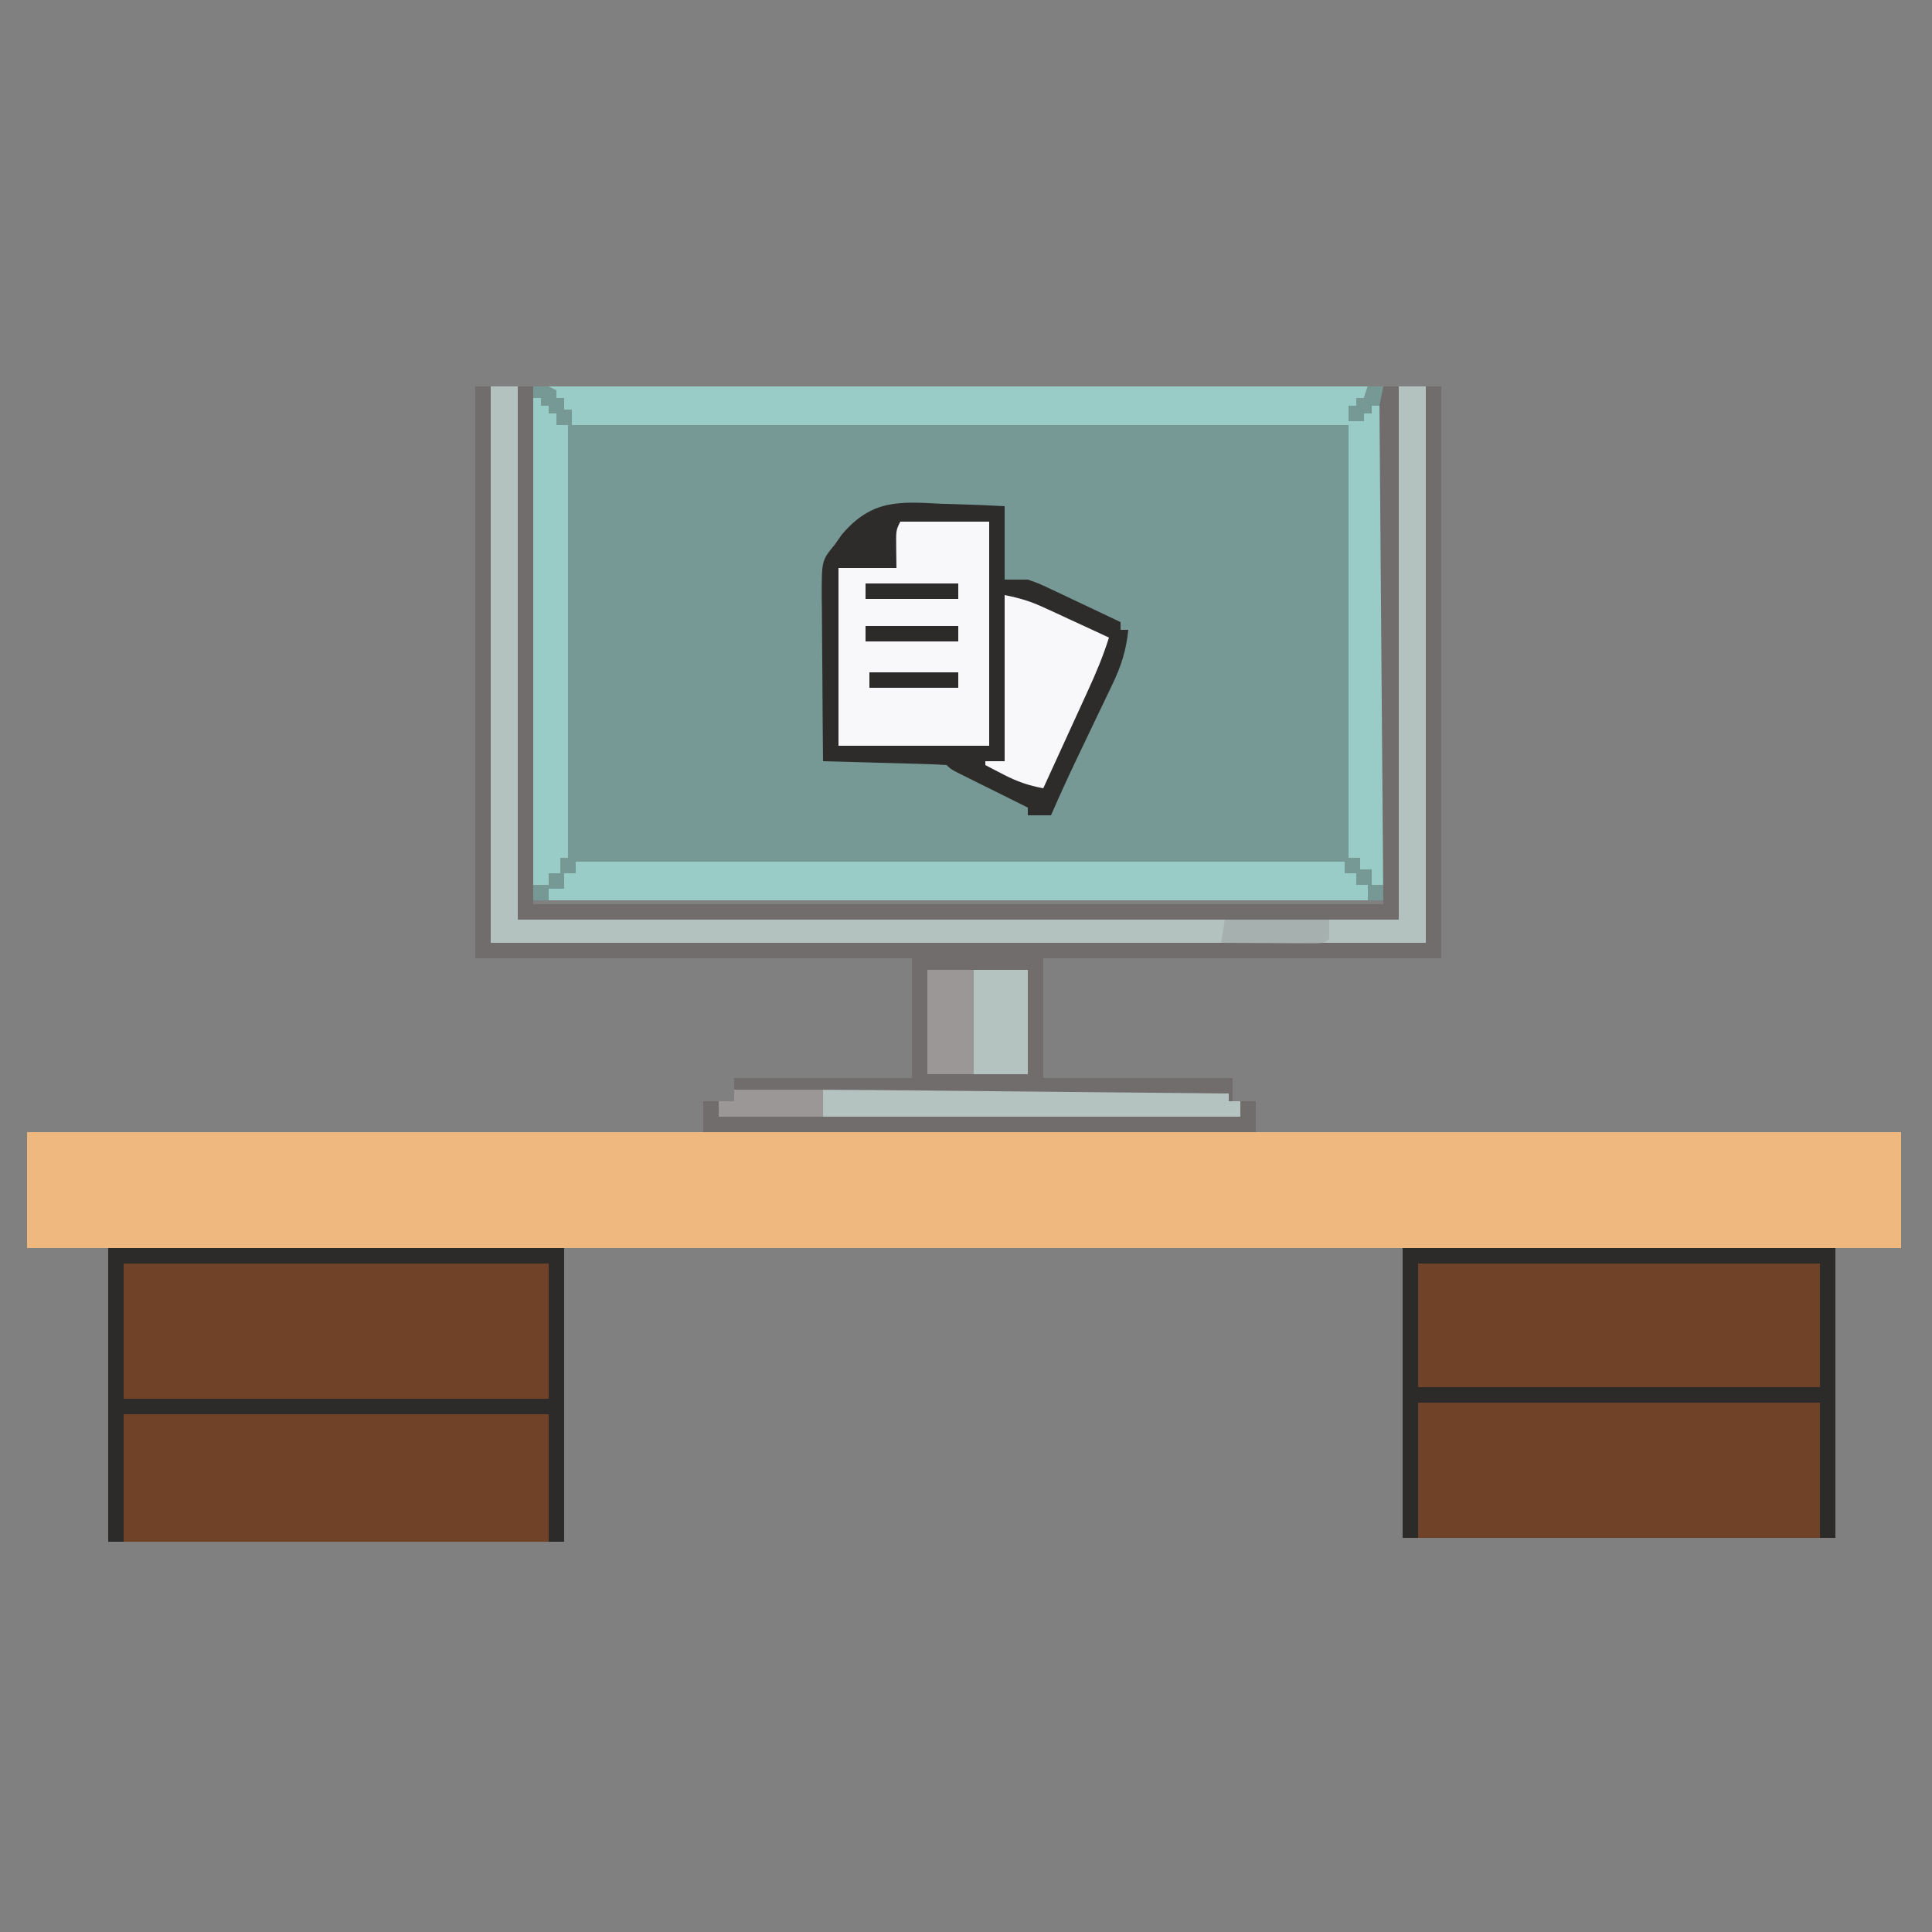 <?xml version="1.0" encoding="UTF-8"?>
<svg version="1.1" xmlns="http://www.w3.org/2000/svg" width="500" height="500">
<rect width="100%" height="100%" fill="#808080" stroke="none"/>
<path d="M0 0 C82.5 0 165 0 250 0 C250 48.84 250 97.68 250 148 C216.01 148 182.02 148 147 148 C147 158.23 147 168.46 147 179 C163.17 179 179.34 179 196 179 C196 180.98 196 182.96 196 185 C197.98 185 199.96 185 202 185 C202 187.64 202 190.28 202 193 C257.11 193 312.22 193 369 193 C369 202.9 369 212.8 369 223 C363.39 223 357.78 223 352 223 C352 247.75 352 272.5 352 298 C315.04 298 278.08 298 240 298 C240 273.25 240 248.5 240 223 C168.39 223 96.78 223 23 223 C23 248.08 23 273.16 23 299 C-15.94 299 -54.88 299 -95 299 C-95 273.92 -95 248.84 -95 223 C-101.93 223 -108.86 223 -116 223 C-116 213.1 -116 203.2 -116 193 C-58.25 193 -0.5 193 59 193 C59 190.36 59 187.72 59 185 C61.64 185 64.28 185 67 185 C67 183.02 67 181.04 67 179 C82.18 179 97.36 179 113 179 C113 168.77 113 158.54 113 148 C75.71 148 38.42 148 0 148 C0 99.16 0 50.32 0 0 Z M15 133 C15 133.33 15 133.66 15 134 C87.6 134 160.2 134 235 134 C235 133.67 235 133.34 235 133 C162.4 133 89.8 133 15 133 Z " fill="#779995" transform="translate(123,100)"/>
<path d="M0 0 C160.05 0 320.1 0 485 0 C485 9.9 485 19.8 485 30 C479.39 30 473.78 30 468 30 C468 54.75 468 79.5 468 105 C431.04 105 394.08 105 356 105 C356 80.25 356 55.5 356 30 C284.39 30 212.78 30 139 30 C139 55.08 139 80.16 139 106 C100.06 106 61.12 106 21 106 C21 80.92 21 55.84 21 30 C14.07 30 7.14 30 0 30 C0 20.1 0 10.2 0 0 Z " fill="#EFB87F" transform="translate(7,293)"/>
<path d="M0 0 C38.94 0 77.88 0 118 0 C118 25.08 118 50.16 118 76 C79.06 76 40.12 76 0 76 C0 50.92 0 25.84 0 0 Z " fill="#704227" transform="translate(28,323)"/>
<path d="M0 0 C36.96 0 73.92 0 112 0 C112 24.75 112 49.5 112 75 C75.04 75 38.08 75 0 75 C0 50.25 0 25.5 0 0 Z " fill="#704227" transform="translate(363,323)"/>
<path d="M0 0 C1.32 0 2.64 0 4 0 C4 47.52 4 95.04 4 144 C83.86 144 163.72 144 246 144 C246 96.48 246 48.96 246 0 C247.32 0 248.64 0 250 0 C250 48.84 250 97.68 250 148 C216.01 148 182.02 148 147 148 C147 158.23 147 168.46 147 179 C163.17 179 179.34 179 196 179 C196 180.98 196 182.96 196 185 C197.98 185 199.96 185 202 185 C202 187.64 202 190.28 202 193 C154.81 193 107.62 193 59 193 C59 190.36 59 187.72 59 185 C61.64 185 64.28 185 67 185 C67 183.02 67 181.04 67 179 C82.18 179 97.36 179 113 179 C113 168.77 113 158.54 113 148 C75.71 148 38.42 148 0 148 C0 99.16 0 50.32 0 0 Z " fill="#726D6D" transform="translate(123,100)"/>
<path d="M0 0 C1.592 0.05 3.185 0.096 4.777 0.137 C8.65 0.237 12.501 0.433 16.375 0.625 C16.375 6.895 16.375 13.165 16.375 19.625 C18.355 19.625 20.335 19.625 22.375 19.625 C25.259 20.635 25.259 20.635 28.211 22.031 C29.806 22.776 29.806 22.776 31.434 23.535 C32.528 24.06 33.622 24.584 34.75 25.125 C35.868 25.65 36.985 26.174 38.137 26.715 C40.888 28.008 43.633 29.312 46.375 30.625 C46.375 31.285 46.375 31.945 46.375 32.625 C47.035 32.625 47.695 32.625 48.375 32.625 C47.855 37.938 46.485 42.184 44.137 46.992 C43.815 47.671 43.493 48.35 43.161 49.05 C42.137 51.204 41.1 53.352 40.062 55.5 C39.377 56.933 38.693 58.367 38.01 59.801 C37.02 61.878 36.03 63.954 35.036 66.029 C32.726 70.857 30.511 75.717 28.375 80.625 C26.395 80.625 24.415 80.625 22.375 80.625 C22.375 79.965 22.375 79.305 22.375 78.625 C21.774 78.327 21.174 78.03 20.555 77.723 C17.848 76.38 15.143 75.034 12.438 73.688 C11.492 73.219 10.546 72.75 9.572 72.268 C8.224 71.596 8.224 71.596 6.848 70.91 C5.599 70.29 5.599 70.29 4.324 69.656 C2.375 68.625 2.375 68.625 1.375 67.625 C-0.998 67.465 -3.346 67.366 -5.723 67.309 C-6.432 67.288 -7.14 67.267 -7.871 67.246 C-10.143 67.18 -12.415 67.121 -14.688 67.062 C-16.225 67.019 -17.762 66.976 -19.299 66.932 C-23.074 66.824 -26.849 66.723 -30.625 66.625 C-30.701 59.453 -30.754 52.282 -30.79 45.11 C-30.805 42.671 -30.825 40.231 -30.851 37.792 C-30.888 34.284 -30.905 30.777 -30.918 27.27 C-30.933 26.18 -30.949 25.09 -30.965 23.967 C-30.967 14.669 -30.967 14.669 -27.625 10.625 C-27.011 9.749 -26.397 8.873 -25.764 7.971 C-18.066 -1.092 -11.026 -0.609 0 0 Z " fill="#2D2C2B" transform="translate(243.625,130.375)"/>
<path d="M0 0 C34.32 0 68.64 0 104 0 C104 11.55 104 23.1 104 35 C69.68 35 35.36 35 0 35 C0 23.45 0 11.9 0 0 Z " fill="#704227" transform="translate(367,363)"/>
<path d="M0 0 C36.3 0 72.6 0 110 0 C110 10.89 110 21.78 110 33 C73.7 33 37.4 33 0 33 C0 22.11 0 11.22 0 0 Z " fill="#704227" transform="translate(32,366)"/>
<path d="M0 0 C2.31 0 4.62 0 7 0 C7 45.54 7 91.08 7 138 C82.24 138 157.48 138 235 138 C235 92.46 235 46.92 235 0 C237.31 0 239.62 0 242 0 C242 47.52 242 95.04 242 144 C162.14 144 82.28 144 0 144 C0 96.48 0 48.96 0 0 Z " fill="#B3C1BF" transform="translate(127,100)"/>
<path d="M0 0 C69.96 0 139.92 0 212 0 C211.67 0.99 211.34 1.98 211 3 C210.34 3 209.68 3 209 3 C209 3.66 209 4.32 209 5 C208.34 5 207.68 5 207 5 C207 6.32 207 7.64 207 9 C208.32 9 209.64 9 211 9 C211 8.34 211 7.68 211 7 C211.66 7 212.32 7 213 7 C213 6.34 213 5.68 213 5 C213.66 5 214.32 5 215 5 C215.33 4.34 215.66 3.68 216 3 C216 44.58 216 86.16 216 129 C215.01 129 214.02 129 213 129 C213 127.68 213 126.36 213 125 C212.01 125 211.02 125 210 125 C210 124.01 210 123.02 210 122 C209.01 122 208.02 122 207 122 C207 85.04 207 48.08 207 10 C140.67 10 74.34 10 6 10 C6 8.68 6 7.36 6 6 C5.34 6 4.68 6 4 6 C4 5.01 4 4.02 4 3 C3.34 3 2.68 3 2 3 C2 2.34 2 1.68 2 1 C1.34 0.67 0.68 0.34 0 0 Z " fill="#99CCC6" transform="translate(142,100)"/>
<path d="M0 0 C7.59 0 15.18 0 23 0 C23 19.14 23 38.28 23 58 C10.13 58 -2.74 58 -16 58 C-16 42.82 -16 27.64 -16 12 C-11.05 12 -6.1 12 -1 12 C-1.021 10.391 -1.041 8.783 -1.062 7.125 C-1.125 2.25 -1.125 2.25 0 0 Z " fill="#F8F7FA" transform="translate(233,135)"/>
<path d="M0 0 C65.67 0 131.34 0 199 0 C199 0.99 199 1.98 199 3 C199.99 3 200.98 3 202 3 C202 3.99 202 4.98 202 6 C202.99 6 203.98 6 205 6 C205 7.32 205 8.64 205 10 C135.04 10 65.08 10 -7 10 C-7 9.01 -7 8.02 -7 7 C-5.68 7 -4.36 7 -3 7 C-3 5.68 -3 4.36 -3 3 C-2.01 3 -1.02 3 0 3 C0 2.01 0 1.02 0 0 Z " fill="#99CCC6" transform="translate(149,223)"/>
<path d="M0 0 C1.32 0 2.64 0 4 0 C4 44.22 4 88.44 4 134 C76.6 134 149.2 134 224 134 C223.67 91.43 223.34 48.86 223 5 C222.34 5 221.68 5 221 5 C221 5.66 221 6.32 221 7 C220.34 7 219.68 7 219 7 C219 7.66 219 8.32 219 9 C217.68 9 216.36 9 215 9 C215 7.68 215 6.36 215 5 C215.66 5 216.32 5 217 5 C217 4.34 217 3.68 217 3 C217.66 3 218.32 3 219 3 C219.33 2.01 219.66 1.02 220 0 C222.64 0 225.28 0 228 0 C228 45.54 228 91.08 228 138 C152.76 138 77.52 138 0 138 C0 92.46 0 46.92 0 0 Z " fill="#726D6D" transform="translate(134,100)"/>
<path d="M0 0 C38.94 0 77.88 0 118 0 C118 25.08 118 50.16 118 76 C116.68 76 115.36 76 114 76 C114 65.11 114 54.22 114 43 C77.7 43 41.4 43 4 43 C4 53.89 4 64.78 4 76 C2.68 76 1.36 76 0 76 C0 50.92 0 25.84 0 0 Z M4 4 C4 15.55 4 27.1 4 39 C40.3 39 76.6 39 114 39 C114 27.45 114 15.9 114 4 C77.7 4 41.4 4 4 4 Z " fill="#2C2B2A" transform="translate(28,323)"/>
<path d="M0 0 C36.96 0 73.92 0 112 0 C112 24.75 112 49.5 112 75 C110.68 75 109.36 75 108 75 C108 63.45 108 51.9 108 40 C73.68 40 39.36 40 4 40 C4 51.55 4 63.1 4 75 C2.68 75 1.36 75 0 75 C0 50.25 0 25.5 0 0 Z M4 4 C4 14.56 4 25.12 4 36 C38.32 36 72.64 36 108 36 C108 25.44 108 14.88 108 4 C73.68 4 39.36 4 4 4 Z " fill="#2C2B2A" transform="translate(363,323)"/>
<path d="M0 0 C16.073 -0.033 32.143 0.057 48.215 0.219 C50.536 0.241 52.857 0.264 55.179 0.286 C61.204 0.344 67.228 0.404 73.253 0.464 C79.435 0.525 85.617 0.585 91.799 0.645 C103.866 0.762 115.933 0.88 128 1 C128 1.66 128 2.32 128 3 C130.31 3 132.62 3 135 3 C135 5.64 135 8.28 135 11 C87.81 11 40.62 11 -8 11 C-8 8.36 -8 5.72 -8 3 C-5.36 3 -2.72 3 0 3 C0 2.01 0 1.02 0 0 Z " fill="#B4C2C0" transform="translate(190,282)"/>
<path d="M0 0 C0.66 0 1.32 0 2 0 C2 0.66 2 1.32 2 2 C2.66 2 3.32 2 4 2 C4 2.66 4 3.32 4 4 C4.66 4 5.32 4 6 4 C6 4.99 6 5.98 6 7 C6.99 7 7.98 7 9 7 C9 43.96 9 80.92 9 119 C8.34 119 7.68 119 7 119 C7 120.32 7 121.64 7 123 C6.01 123 5.02 123 4 123 C4 123.99 4 124.98 4 126 C2.68 126 1.36 126 0 126 C0 84.42 0 42.84 0 0 Z " fill="#99CCC6" transform="translate(138,103)"/>
<path d="M0 0 C4.003 0.801 6.688 1.616 10.301 3.285 C11.277 3.733 12.254 4.181 13.26 4.643 C14.267 5.111 15.275 5.58 16.312 6.062 C17.339 6.535 18.366 7.007 19.424 7.494 C21.951 8.658 24.477 9.827 27 11 C25.509 15.787 23.614 20.26 21.523 24.805 C21.193 25.529 20.863 26.253 20.523 26.999 C19.477 29.292 18.426 31.584 17.375 33.875 C16.661 35.437 15.948 37 15.234 38.562 C13.493 42.376 11.747 46.189 10 50 C6.158 49.299 3.162 48.244 -0.312 46.438 C-1.196 45.982 -2.079 45.527 -2.988 45.059 C-3.984 44.535 -3.984 44.535 -5 44 C-5 43.67 -5 43.34 -5 43 C-3.35 43 -1.7 43 0 43 C0 28.81 0 14.62 0 0 Z " fill="#F8F7FA" transform="translate(260,154)"/>
<path d="M0 0 C8.58 0 17.16 0 26 0 C26 8.91 26 17.82 26 27 C17.42 27 8.84 27 0 27 C0 18.09 0 9.18 0 0 Z " fill="#B4C2C0" transform="translate(240,251)"/>
<path d="M0 0 C1.32 0 2.64 0 4 0 C4 1.32 4 2.64 4 4 C48.55 4 93.1 4 139 4 C139 2.68 139 1.36 139 0 C140.32 0 141.64 0 143 0 C143 2.64 143 5.28 143 8 C95.81 8 48.62 8 0 8 C0 5.36 0 2.72 0 0 Z " fill="#726D6D" transform="translate(182,285)"/>
<path d="M0 0 C3.96 0 7.92 0 12 0 C12 8.91 12 17.82 12 27 C8.04 27 4.08 27 0 27 C0 18.09 0 9.18 0 0 Z " fill="#9B9797" transform="translate(240,251)"/>
<path d="M0 0 C7.59 0 15.18 0 23 0 C23 2.31 23 4.62 23 7 C14.09 7 5.18 7 -4 7 C-4 5.68 -4 4.36 -4 3 C-2.68 3 -1.36 3 0 3 C0 2.01 0 1.02 0 0 Z " fill="#9B9797" transform="translate(190,282)"/>
<path d="M0 0 C8.91 0 17.82 0 27 0 C27 1.65 27 3.3 27 5 C26 6 26 6 23.408 6.114 C22.282 6.108 21.156 6.103 19.996 6.098 C18.781 6.094 17.566 6.091 16.314 6.088 C15.035 6.08 13.756 6.071 12.438 6.062 C11.154 6.058 9.871 6.053 8.549 6.049 C5.366 6.037 2.183 6.021 -1 6 C-0.67 4.02 -0.34 2.04 0 0 Z " fill="#A6B1AF" transform="translate(317,238)"/>
<path d="M0 0 C7.92 0 15.84 0 24 0 C24 1.32 24 2.64 24 4 C16.08 4 8.16 4 0 4 C0 2.68 0 1.36 0 0 Z " fill="#2C2B2A" transform="translate(224,162)"/>
<path d="M0 0 C7.92 0 15.84 0 24 0 C24 1.32 24 2.64 24 4 C16.08 4 8.16 4 0 4 C0 2.68 0 1.36 0 0 Z " fill="#2C2B2A" transform="translate(224,151)"/>
<path d="M0 0 C7.59 0 15.18 0 23 0 C23 1.32 23 2.64 23 4 C15.41 4 7.82 4 0 4 C0 2.68 0 1.36 0 0 Z " fill="#2C2B2A" transform="translate(225,174)"/>
<path d="M0 0 C1.32 0 2.64 0 4 0 C3.67 1.65 3.34 3.3 3 5 C2.34 5 1.68 5 1 5 C1 5.66 1 6.32 1 7 C0.34 7 -0.32 7 -1 7 C-1 7.66 -1 8.32 -1 9 C-2.32 9 -3.64 9 -5 9 C-5 7.68 -5 6.36 -5 5 C-4.34 5 -3.68 5 -3 5 C-3 4.34 -3 3.68 -3 3 C-2.34 3 -1.68 3 -1 3 C-0.67 2.01 -0.34 1.02 0 0 Z " fill="#779995" transform="translate(354,100)"/>
</svg>
